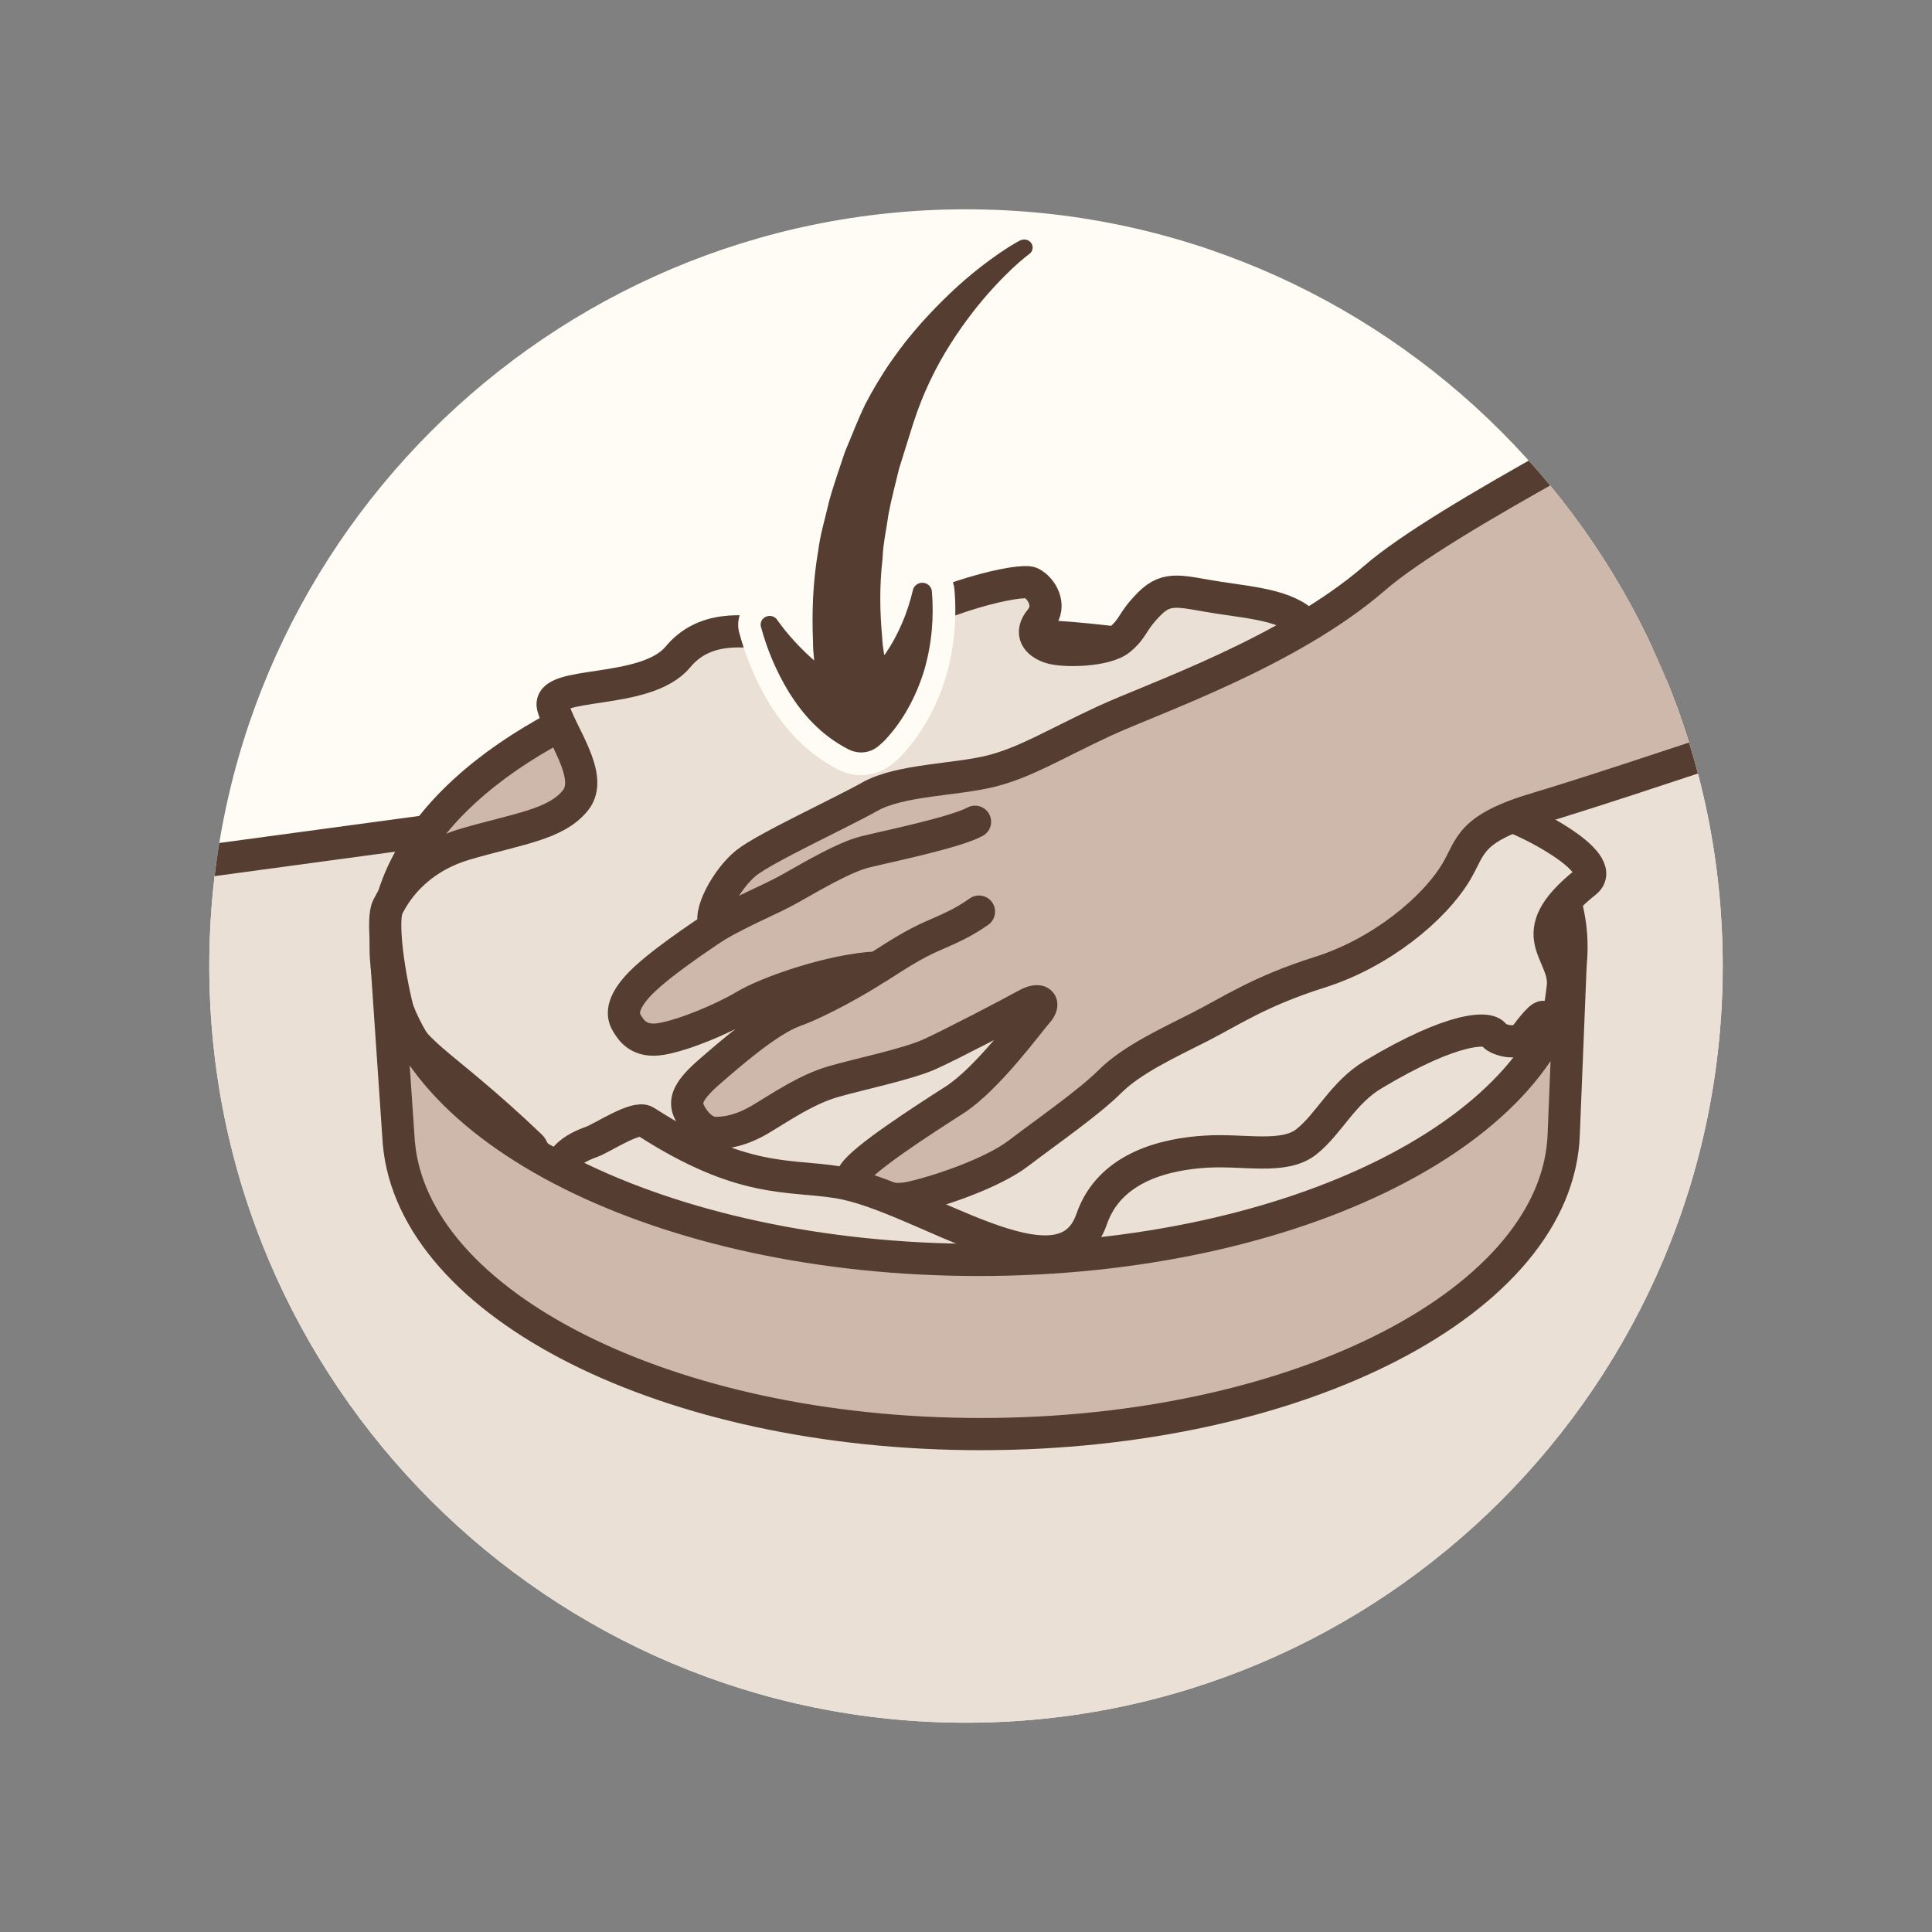 <?xml version="1.0" encoding="utf-8"?>
<!-- Generator: Adobe Illustrator 16.0.0, SVG Export Plug-In . SVG Version: 6.00 Build 0)  -->
<!DOCTYPE svg PUBLIC "-//W3C//DTD SVG 1.1//EN" "http://www.w3.org/Graphics/SVG/1.1/DTD/svg11.dtd">
<svg version="1.1" id="Layer_1" xmlns="http://www.w3.org/2000/svg" xmlns:xlink="http://www.w3.org/1999/xlink" x="0px" y="0px"
	 width="60px" height="60px" viewBox="0 0 60 60" enable-background="new 0 0 60 60" xml:space="preserve">
<rect x="0" y="0" width="60" height="60" fill="#808080" stroke="none"/>
<g>
	<defs>
		<path id="SVGID_65_" d="M29.999,53.5C17.041,53.5,6.5,42.958,6.5,30c0-12.96,10.541-23.5,23.499-23.5
			C42.958,6.5,53.5,17.04,53.5,30C53.5,42.958,42.958,53.5,29.999,53.5z"/>
	</defs>
	<clipPath id="SVGID_2_">
		<use xlink:href="#SVGID_65_"  overflow="visible"/>
	</clipPath>
	<rect x="0.625" y="0.625" clip-path="url(#SVGID_2_)" fill="#FFFCF5" width="58.75" height="58.75"/>
	<polygon clip-path="url(#SVGID_2_)" fill="#EBE0D5" stroke="#553E31" stroke-miterlimit="10" points="-16.437,29.831 
		56.273,19.989 67.002,56.021 -10.589,61.574 	"/>
	<g clip-path="url(#SVGID_2_)">
		<ellipse fill="#CDB8AB" stroke="#553E31" stroke-miterlimit="10" cx="30.39" cy="29.411" rx="18.414" ry="9.717"/>
		<path fill="#EBE0D5" stroke="#553E31" stroke-miterlimit="10" d="M47.704,34.528c0.457-0.959,0.758-3.301,0.829-3.864
			c0.135-1.092-1.387-1.597,0.711-3.269c0.806-0.644-2.104-2.025-2.286-2.025c-0.181,0-4.985-4.733-4.985-4.733
			s-0.764-0.409-1.306-1.111c-0.543-0.701-1.643-0.786-2.803-0.962c-1.16-0.175-1.593-0.388-2.159,0.178
			c-0.567,0.566-0.476,0.739-0.918,1.112c-0.44,0.372-1.78,0.39-2.175,0.254c-0.395-0.135-0.662-0.429-0.3-0.869
			c0.362-0.439,0.028-0.976-0.289-1.134c-0.315-0.158-2.902,0.425-4.708,1.59c-1.635,1.056-4.672-1.201-6.265,0.711
			c-1.005,1.205-4.103,0.711-3.876,1.548s1.303,2.165,0.69,2.911c-0.612,0.747-1.769,0.871-3.398,1.346
			c-1.628,0.475-2.244,1.597-2.425,1.958c-0.182,0.362-0.031,1.818,0.314,3.209c0.337,1.354,1.226,1.452,4.121,4.212
			c0.222,0.212,0.289,1.346,0.617,1.523c6.469,3.504,12.133,5.522,18.574,4.07C42.111,39.731,47.704,34.528,47.704,34.528z"/>
		<g>
			<path fill="#CDB8AB" stroke="#553E31" stroke-miterlimit="10" d="M55.083,10.667c-3.393,1.968-10.23,5.412-12.385,7.279
				c-2.666,2.309-6.86,3.732-8.398,4.444c-1.537,0.713-2.447,1.289-3.532,1.56c-1.086,0.272-2.818,0.264-3.752,0.79
				c-0.934,0.525-3.25,1.587-3.845,2.062c-0.593,0.476-1.223,1.612-0.951,1.969c-0.373,0.254-1.85,1.221-2.426,1.866
				c-0.577,0.645-0.425,0.983-0.306,1.17s0.356,0.577,1.052,0.458c0.695-0.118,1.884-0.61,2.597-1.034
				c0.712-0.424,2.696-1.12,4.122-1.188c-0.628,0.407-1.799,1.069-2.596,1.357c-0.798,0.289-1.985,1.324-2.63,1.884
				s-0.78,0.882-0.645,1.205c0.136,0.321,0.458,0.695,0.831,0.695s0.831-0.085,1.425-0.441c0.595-0.356,1.409-0.916,2.24-1.153
				c0.831-0.238,2.308-0.543,2.985-0.849c0.679-0.306,2.579-1.3,3.003-1.537c0.425-0.237,0.611-0.063,0.34,0.242
				s-1.544,2.058-2.579,2.72c-1.034,0.662-2.815,1.815-3.122,2.291c-0.305,0.475,0.899,0.934,1.799,0.729s2.528-0.764,3.326-1.374
				c0.797-0.611,2.171-1.562,2.833-2.223c0.662-0.662,1.754-1.172,2.761-1.68c1.006-0.51,1.877-1.122,3.76-1.716
				s3.547-1.962,4.236-3.12c0.475-0.797,0.373-1.34,2.562-1.984c2.188-0.646,11.706-3.802,15.304-5.26
				C62.294,18.353,55.083,10.667,55.083,10.667z"/>
			<path fill="none" stroke="#553E31" stroke-linecap="round" stroke-linejoin="round" stroke-miterlimit="10" d="M22.22,28.771
				c0.899-0.526,1.668-0.809,2.347-1.193s1.663-0.962,2.297-1.12c0.634-0.159,2.794-0.6,3.416-0.938"/>
			<path fill="none" stroke="#553E31" stroke-linecap="round" stroke-linejoin="round" stroke-miterlimit="10" d="M27.259,30.042
				c0.543-0.339,1.086-0.712,1.776-1.006c0.689-0.295,0.995-0.464,1.368-0.725"/>
		</g>
		<path fill="#EBE0D5" stroke="#553E31" stroke-miterlimit="10" d="M47.953,31.641c0.004-0.255-0.464,0.374-0.557,0.494
			c-0.316,0.404-0.955,0.092-0.975,0.037c-0.109-0.313-1.249-0.316-3.781,1.203c-0.938,0.563-1.363,1.521-2.064,2.08
			c-0.702,0.56-1.938,0.234-3.139,0.311c-1.198,0.076-2.969,0.453-3.534,2.093c-0.914,2.65-5.29-0.721-7.872-1.14
			c-1.559-0.253-2.965,0.057-5.984-1.891c-0.297-0.19-1.345,0.515-1.664,0.629c-0.518,0.186-0.928,0.438-1.062,0.946
			c-0.326,1.242,2.172,1.916,2.172,1.916l15.751,2.109l10.018-4.896C46.854,34.497,47.933,32.882,47.953,31.641z"/>
		<g>
			<path fill="#CDB8AB" stroke="#553E31" stroke-miterlimit="10" d="M30.391,39.128c-9.804,0-17.815-4.043-18.38-9.142l0.374,5.496
				c0.435,5.038,8.349,9.055,18.077,9.055c9.908,0,17.947-4.167,18.102-9.337l0.213-5.268
				C48.264,35.057,40.228,39.128,30.391,39.128z"/>
		</g>
	</g>
	<g clip-path="url(#SVGID_2_)">
		<path fill="#553E31" d="M26.742,23.72c-0.188,0-0.375-0.044-0.541-0.128c-0.802-0.411-1.432-1.01-1.984-1.885
			c-0.413-0.675-0.714-1.376-0.924-2.148c-0.043-0.157-0.021-0.323,0.062-0.466c0.085-0.146,0.224-0.25,0.39-0.292
			c0.028-0.008,0.128-0.02,0.158-0.02c0.206,0,0.399,0.099,0.517,0.265c0.143,0.202,0.3,0.398,0.471,0.589
			c-0.022-0.91,0.037-1.785,0.177-2.593c0.044-0.361,0.138-0.733,0.229-1.094c0.039-0.152,0.077-0.305,0.112-0.458
			c0.105-0.389,0.23-0.76,0.355-1.132l0.143-0.428l0.209-0.51c0.137-0.335,0.273-0.668,0.439-1.013
			c0.255-0.492,0.57-1.014,0.848-1.405c0.498-0.723,1.111-1.428,1.87-2.151c0.486-0.462,1.012-0.89,1.564-1.272
			c0.412-0.284,0.691-0.425,0.691-0.425c0.088-0.044,0.184-0.066,0.279-0.066c0.228,0,0.435,0.123,0.539,0.321
			c0.146,0.264,0.064,0.598-0.188,0.771c-0.009,0.007-0.185,0.134-0.478,0.409c-0.43,0.407-0.831,0.851-1.192,1.316
			c-0.539,0.701-0.976,1.404-1.298,2.091c-0.196,0.413-0.335,0.769-0.5,1.269l-0.434,1.386l-0.099,0.406
			c-0.081,0.325-0.162,0.65-0.221,0.971c-0.019,0.141-0.045,0.295-0.071,0.448c-0.05,0.297-0.1,0.588-0.109,0.876
			c-0.069,0.602-0.087,1.201-0.055,1.833c0.13-0.304,0.232-0.618,0.308-0.94c0.064-0.286,0.331-0.496,0.632-0.496
			c0.023,0,0.107,0.009,0.13,0.014c0.281,0.059,0.486,0.285,0.514,0.564c0.075,0.886-0.008,1.749-0.245,2.572
			c-0.138,0.454-0.319,0.883-0.542,1.278c-0.112,0.206-0.248,0.408-0.395,0.609c-0.083,0.108-0.16,0.209-0.251,0.309
			c-0.102,0.116-0.174,0.198-0.34,0.335C27.284,23.625,27.018,23.72,26.742,23.72z"/>
		<path fill="#FFFCF5" d="M31.81,7.438c0.095,0,0.185,0.049,0.23,0.135c0.062,0.112,0.025,0.248-0.078,0.319
			c0,0-0.192,0.135-0.52,0.442c-0.321,0.305-0.767,0.761-1.229,1.357c-0.46,0.598-0.949,1.327-1.338,2.156
			c-0.204,0.431-0.349,0.801-0.516,1.308c-0.144,0.457-0.29,0.926-0.435,1.391c-0.113,0.476-0.243,0.95-0.33,1.418
			c-0.065,0.471-0.171,0.929-0.185,1.377c-0.104,0.89-0.08,1.721-0.014,2.428c0.008,0.211,0.036,0.397,0.065,0.576
			c0.013-0.019,0.031-0.032,0.044-0.051c0.389-0.575,0.678-1.247,0.848-1.97c0.03-0.133,0.154-0.226,0.292-0.226
			c0.021,0,0.041,0.002,0.061,0.006c0.13,0.027,0.223,0.135,0.235,0.257c0.067,0.792,0.003,1.619-0.233,2.44
			c-0.124,0.408-0.291,0.813-0.51,1.203c-0.107,0.197-0.234,0.387-0.372,0.575c-0.072,0.094-0.143,0.187-0.227,0.278
			c-0.088,0.101-0.149,0.174-0.304,0.301l-0.025,0.022c-0.152,0.126-0.34,0.188-0.527,0.188c-0.132,0-0.264-0.031-0.383-0.091
			c-0.876-0.449-1.433-1.105-1.846-1.759c-0.407-0.666-0.688-1.341-0.882-2.054c-0.039-0.143,0.051-0.289,0.2-0.327
			c0.024-0.006,0.048-0.009,0.071-0.009c0.093,0,0.18,0.045,0.231,0.117l0.009,0.014c0.328,0.463,0.725,0.886,1.142,1.253
			c-0.02-0.197-0.037-0.403-0.036-0.616c-0.034-0.819-0.012-1.788,0.163-2.797c0.063-0.509,0.219-1.013,0.338-1.533
			c0.139-0.513,0.323-1.019,0.49-1.529c0.212-0.499,0.39-0.977,0.631-1.479c0.222-0.429,0.53-0.949,0.817-1.354
			c0.584-0.847,1.24-1.542,1.826-2.102c0.589-0.56,1.13-0.966,1.522-1.237c0.388-0.268,0.65-0.4,0.65-0.4
			C31.728,7.447,31.769,7.438,31.81,7.438 M31.81,6.738c-0.149,0-0.3,0.035-0.435,0.103c-0.033,0.017-0.319,0.164-0.734,0.45
			c-0.568,0.394-1.108,0.833-1.606,1.306c-0.778,0.742-1.405,1.466-1.92,2.212c-0.281,0.396-0.605,0.933-0.863,1.429
			c-0.178,0.37-0.317,0.71-0.457,1.052c-0.064,0.157-0.129,0.315-0.197,0.476c-0.008,0.019-0.015,0.038-0.021,0.057l-0.142,0.425
			c-0.125,0.369-0.253,0.751-0.358,1.14c-0.041,0.177-0.079,0.327-0.117,0.477c-0.094,0.37-0.191,0.754-0.24,1.154
			c-0.09,0.516-0.147,1.072-0.17,1.656c-0.18-0.156-0.407-0.242-0.645-0.242c-0.081,0-0.161,0.01-0.239,0.029
			c-0.26,0.066-0.48,0.232-0.611,0.457c-0.13,0.225-0.165,0.485-0.097,0.734c0.219,0.804,0.533,1.534,0.959,2.234
			c0.593,0.938,1.266,1.576,2.124,2.017c0.218,0.11,0.459,0.167,0.702,0.167c0.356,0,0.703-0.123,0.974-0.348
			c0.006-0.005,0.037-0.032,0.043-0.037c0.171-0.14,0.263-0.245,0.352-0.347c0.103-0.113,0.187-0.222,0.271-0.331
			c0.188-0.257,0.322-0.465,0.432-0.667c0.23-0.408,0.421-0.86,0.565-1.334c0.252-0.874,0.339-1.78,0.261-2.702
			c-0.044-0.442-0.361-0.793-0.789-0.883c-0.073-0.015-0.14-0.021-0.205-0.021c-0.203,0-0.395,0.062-0.556,0.169
			c0.005-0.049,0.01-0.097,0.016-0.146c0.002-0.02,0.004-0.04,0.004-0.06c0.008-0.256,0.055-0.534,0.104-0.829
			c0.026-0.156,0.053-0.314,0.075-0.474c0.053-0.282,0.133-0.6,0.212-0.919l0.106-0.434l0.039-0.119l0.382-1.223
			c0.157-0.477,0.292-0.82,0.481-1.218c0.312-0.666,0.735-1.348,1.26-2.029c0.349-0.45,0.738-0.88,1.155-1.276
			c0.275-0.259,0.44-0.378,0.442-0.379c0.395-0.271,0.521-0.801,0.288-1.227C32.492,6.933,32.167,6.738,31.81,6.738L31.81,6.738z"/>
	</g>
</g>
</svg>
